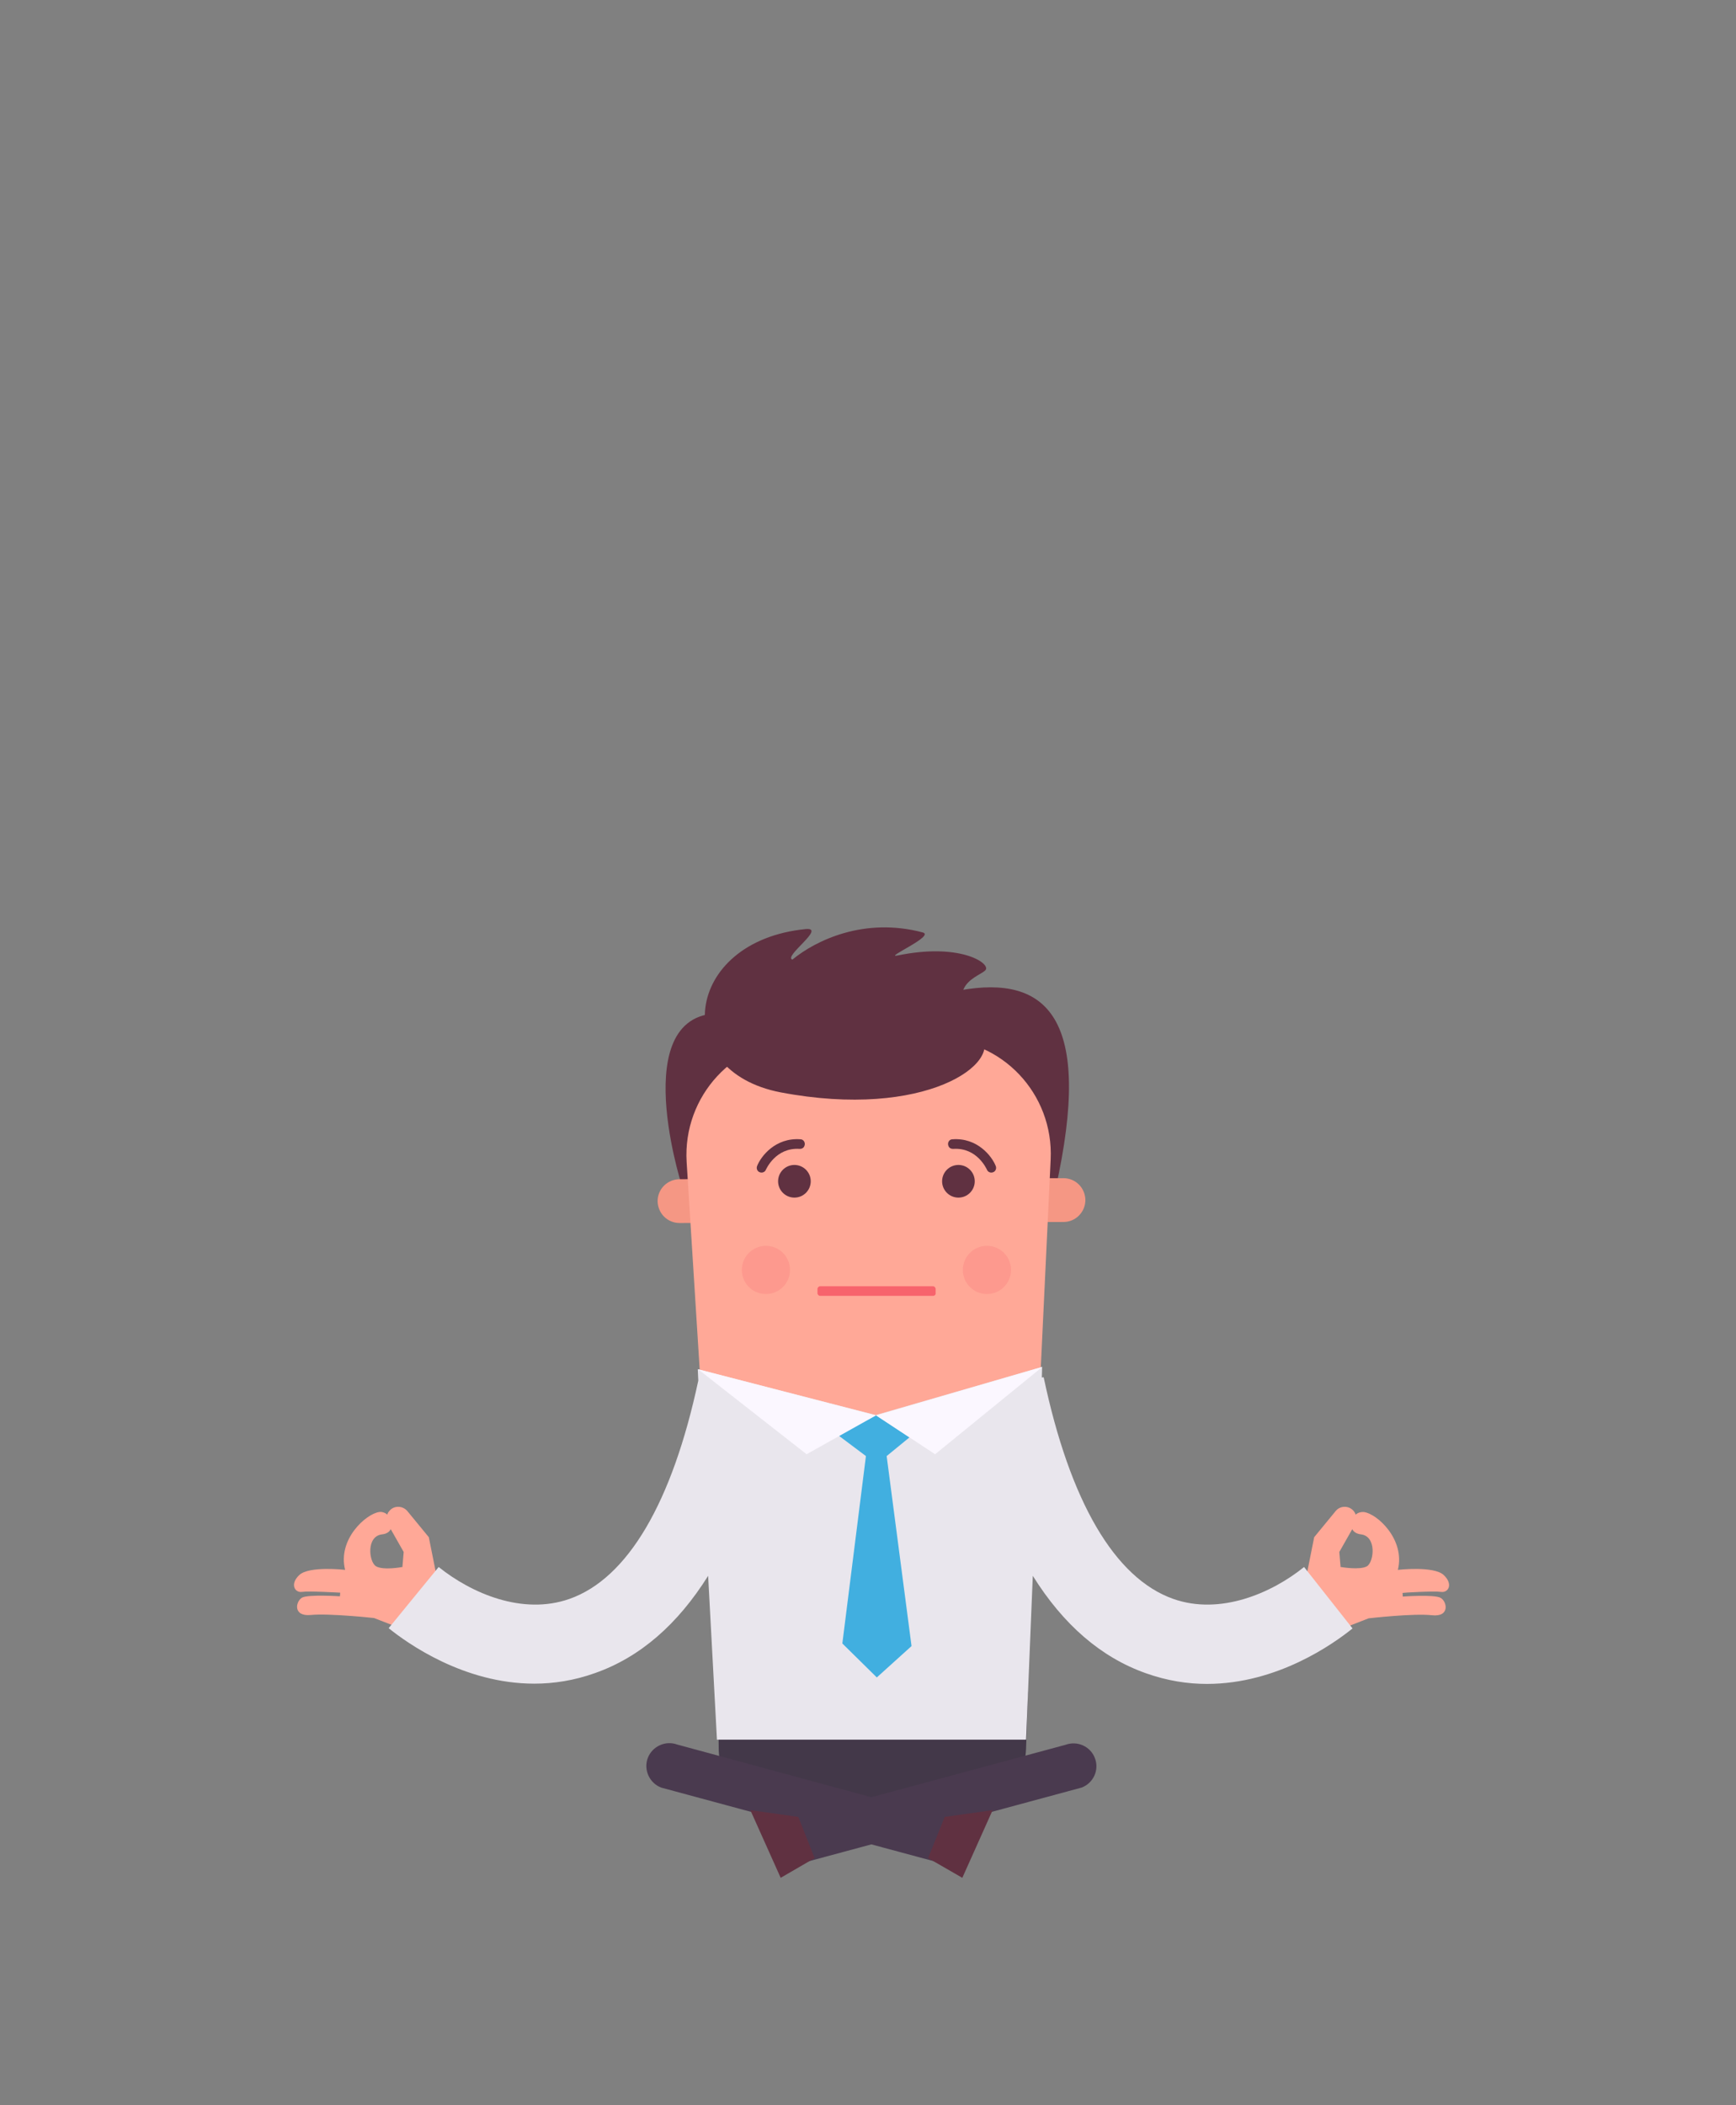 <?xml version="1.0" encoding="utf-8"?>
<!-- Generator: Adobe Illustrator 18.1.1, SVG Export Plug-In . SVG Version: 6.00 Build 0)  -->
<svg version="1.1" id="Ñëîé_1" xmlns="http://www.w3.org/2000/svg" xmlns:xlink="http://www.w3.org/1999/xlink" x="0px" y="0px"
	 viewBox="0 0 670 812.1" enable-background="new 0 0 670 812.1" xml:space="preserve">
<rect x="0" y="0" width="670" height="812.1" fill="#808080" stroke="none"/>
<path fill="#FFA897" d="M170.2,616.5l-4.7-23.5l-8.3-10.1c-1.9-2.2-5.4-2.2-7.1,0.2l0,0c-0.3,0.3-0.5,0.7-0.6,1.2
	c-0.8-0.7-2-1.2-3.2-1c-5,0.7-16.1,10.5-13.1,22.3c0,0-13.9-1.6-17.7,2c-3.8,3.6-1.6,6.9,1,6.5c2.7-0.4,14.8,0.3,14.8,0.3l-0.1,1.4
	c0,0-12.1-0.8-14.6,0.5c-2.5,1.4-3.7,7.4,3.4,6.7s24.4,1.2,24.4,1.2l14.4,5.6l5-8.6L170.2,616.5z M145.1,604.2
	c-2.7-1.6-3.9-11.6,2.4-12.3c1.8-0.2,2.8-1,3.3-2l5,8.8l-0.5,5.9l-0.1-0.1C155.3,604.5,147.9,605.9,145.1,604.2z"/>
<path fill="#FFA897" d="M556.2,614.1c2.7,0.4,4.8-2.9,1-6.5c-3.8-3.6-17.7-2-17.7-2c2.9-11.8-8.1-21.7-13.1-22.3
	c-1.3-0.1-2.4,0.3-3.2,1c-0.1-0.4-0.3-0.8-0.6-1.2l0,0c-1.8-2.4-5.3-2.4-7.1-0.2l-8.3,10.1l-4.7,23.5l6.3,4.8l5,8.6l14.4-5.6
	c0,0,17.3-2,24.4-1.2s5.9-5.3,3.4-6.7s-14.6-0.5-14.6-0.5l-0.1-1.4C541.4,614.4,553.5,613.7,556.2,614.1z M527.6,604.2
	c-2.7,1.6-10.1,0.3-10.1,0.3l-0.1,0.1l-0.5-5.9l5-8.8c0.5,1,1.6,1.8,3.3,2C531.4,592.6,530.3,602.5,527.6,604.2z"/>
<path fill="#603141" d="M262.9,456.5c0,0-22.8-72.1,20.3-65.1c43.2,6.9,66.1-5.6,87.5-9.4c33.1-5.9,51.6,10.2,36.6,77L262.9,456.5z"
	/>
<path fill="#F59784" d="M410.5,471.4l-148.2,0.4c-4.7,0-8.4-3.7-8.5-8.4l0,0c0-4.7,3.7-8.4,8.4-8.5l148.2-0.4c4.7,0,8.4,3.7,8.5,8.4
	l0,0C418.9,467.6,415.1,471.4,410.5,471.4z"/>
<path fill="#FFA897" d="M367.1,703.1l-60.5,0.4c-15.6,0.1-26.5-12.2-27.3-27.9L265,448.2c-1.5-25.4,18.4-46.9,43.5-47.1l52.9-0.3
	c25.2-0.1,45.3,21.1,44.1,46.5l-10.8,227.5C394.1,690.5,382.8,703,367.1,703.1z"/>
<path fill="#433849" d="M277.1,652.7l0.3,22.8c0.8,15.8,13.7,28.1,29.3,27.9l60.3-0.3c15.6-0.1,28.3-12.6,29-28.4l0.7-22H277.1z"/>
<path fill="#E9E6ED" d="M503.3,604.5c-12.5,10.1-32.4,18.7-50.5,12.3c-22.6-8-39.9-37.6-50-85.5l-0.7,0.1l0.1-4.1L338,545.9
	l-68.7-17.7l0.2,4.4c-10.1,47.2-27.3,76.3-49.7,84.2c-18.2,6.4-37.9-2.2-50.5-12.3L150,628.1c7.2,5.8,29,21.4,56.2,21.4
	c7.5,0,15.4-1.2,23.5-4.1c17.3-6.1,31.8-18.7,43.6-37.5l3.4,63.2h119.3l2.6-63.2c11.8,18.9,26.4,31.5,43.7,37.6
	c8.2,2.9,16,4.1,23.5,4.1c27.3,0,49-15.6,56.2-21.4L503.3,604.5z"/>
<polygon fill="#41AFE0" points="342.2,561.7 351,554.5 338.1,546 323.4,553.6 334.2,561.7 325.1,634 338.4,647.1 351.8,635 "/>
<path fill="#603141" d="M301.3,421.4c-42.9-8.2-37.8-58.3,9.7-63c8-0.7-8.7,10.5-5.2,11.8c9-7.4,27.7-16.5,50.3-10.5
	c5,1.3-15.2,10-9.7,8.9c23.7-4.9,35.4,2.7,34.1,5.4c-1.3,2.7-18.8,5.4-2.1,24.9C387.7,410,357.1,432,301.3,421.4z"/>
<path fill="#603141" d="M367.6,439.5c9.6-0.7,15.2,6.5,16.7,10.3c0.4,1-0.1,2.1-1,2.4c-1,0.4-2.1-0.1-2.4-1c-0.1-0.1-3.7-8.6-13-8
	c-0.5,0-0.9-0.1-1.2-0.3c-0.5-0.3-0.7-0.8-0.8-1.4C365.8,440.5,366.5,439.5,367.6,439.5z"/>
<circle opacity="0.2" fill="#F7636C" enable-background="new    " cx="380.9" cy="489.9" r="9.3"/>
<path fill="#4A3A4F" d="M422.6,678.3c-1.7-4.6-6.8-6.9-11.4-5.2l-74.9,20.2L261.4,673c-4.6-1.7-9.7,0.7-11.4,5.2
	c-1.7,4.6,0.7,9.7,5.2,11.4l50.7,13.7l5.9,14.8l24.5-6.6l24.5,6.6l5.9-14.8l50.7-13.7C422,687.9,424.3,682.8,422.6,678.3z"/>
<circle fill="#603141" cx="369.9" cy="455.7" r="6.3"/>
<g>
	<path fill="#603141" d="M308.9,439.5c-9.6-0.7-15.2,6.5-16.7,10.3c-0.4,1,0.1,2.1,1,2.4c1,0.4,2.1-0.1,2.4-1c0.1-0.1,3.7-8.6,13-8
		c0.5,0,0.9-0.1,1.2-0.3c0.5-0.3,0.7-0.8,0.8-1.4C310.7,440.5,310,439.5,308.9,439.5z"/>
	<circle opacity="0.2" fill="#F7636C" enable-background="new    " cx="295.6" cy="489.9" r="9.3"/>
	<circle fill="#603141" cx="306.6" cy="455.7" r="6.3"/>
</g>
<path fill="#F7636C" d="M360.1,499.9h-43.6c-0.5,0-1-0.5-1-1v-1.7c0-0.5,0.5-1,1-1h43.6c0.5,0,1,0.5,1,1v1.7
	C361.2,499.4,360.7,499.9,360.1,499.9z"/>
<polygon fill="#FBF7FF" points="269.4,528.2 311.3,561 338.1,546 360.9,561 402.3,527.3 338.1,546 "/>
<polygon fill="#603141" points="289.6,698.3 308.1,700.9 314.4,716.8 301.3,724.4 "/>
<polygon fill="#603141" points="383.1,698.3 364.6,700.9 358.2,716.8 371.4,724.4 "/>
</svg>

